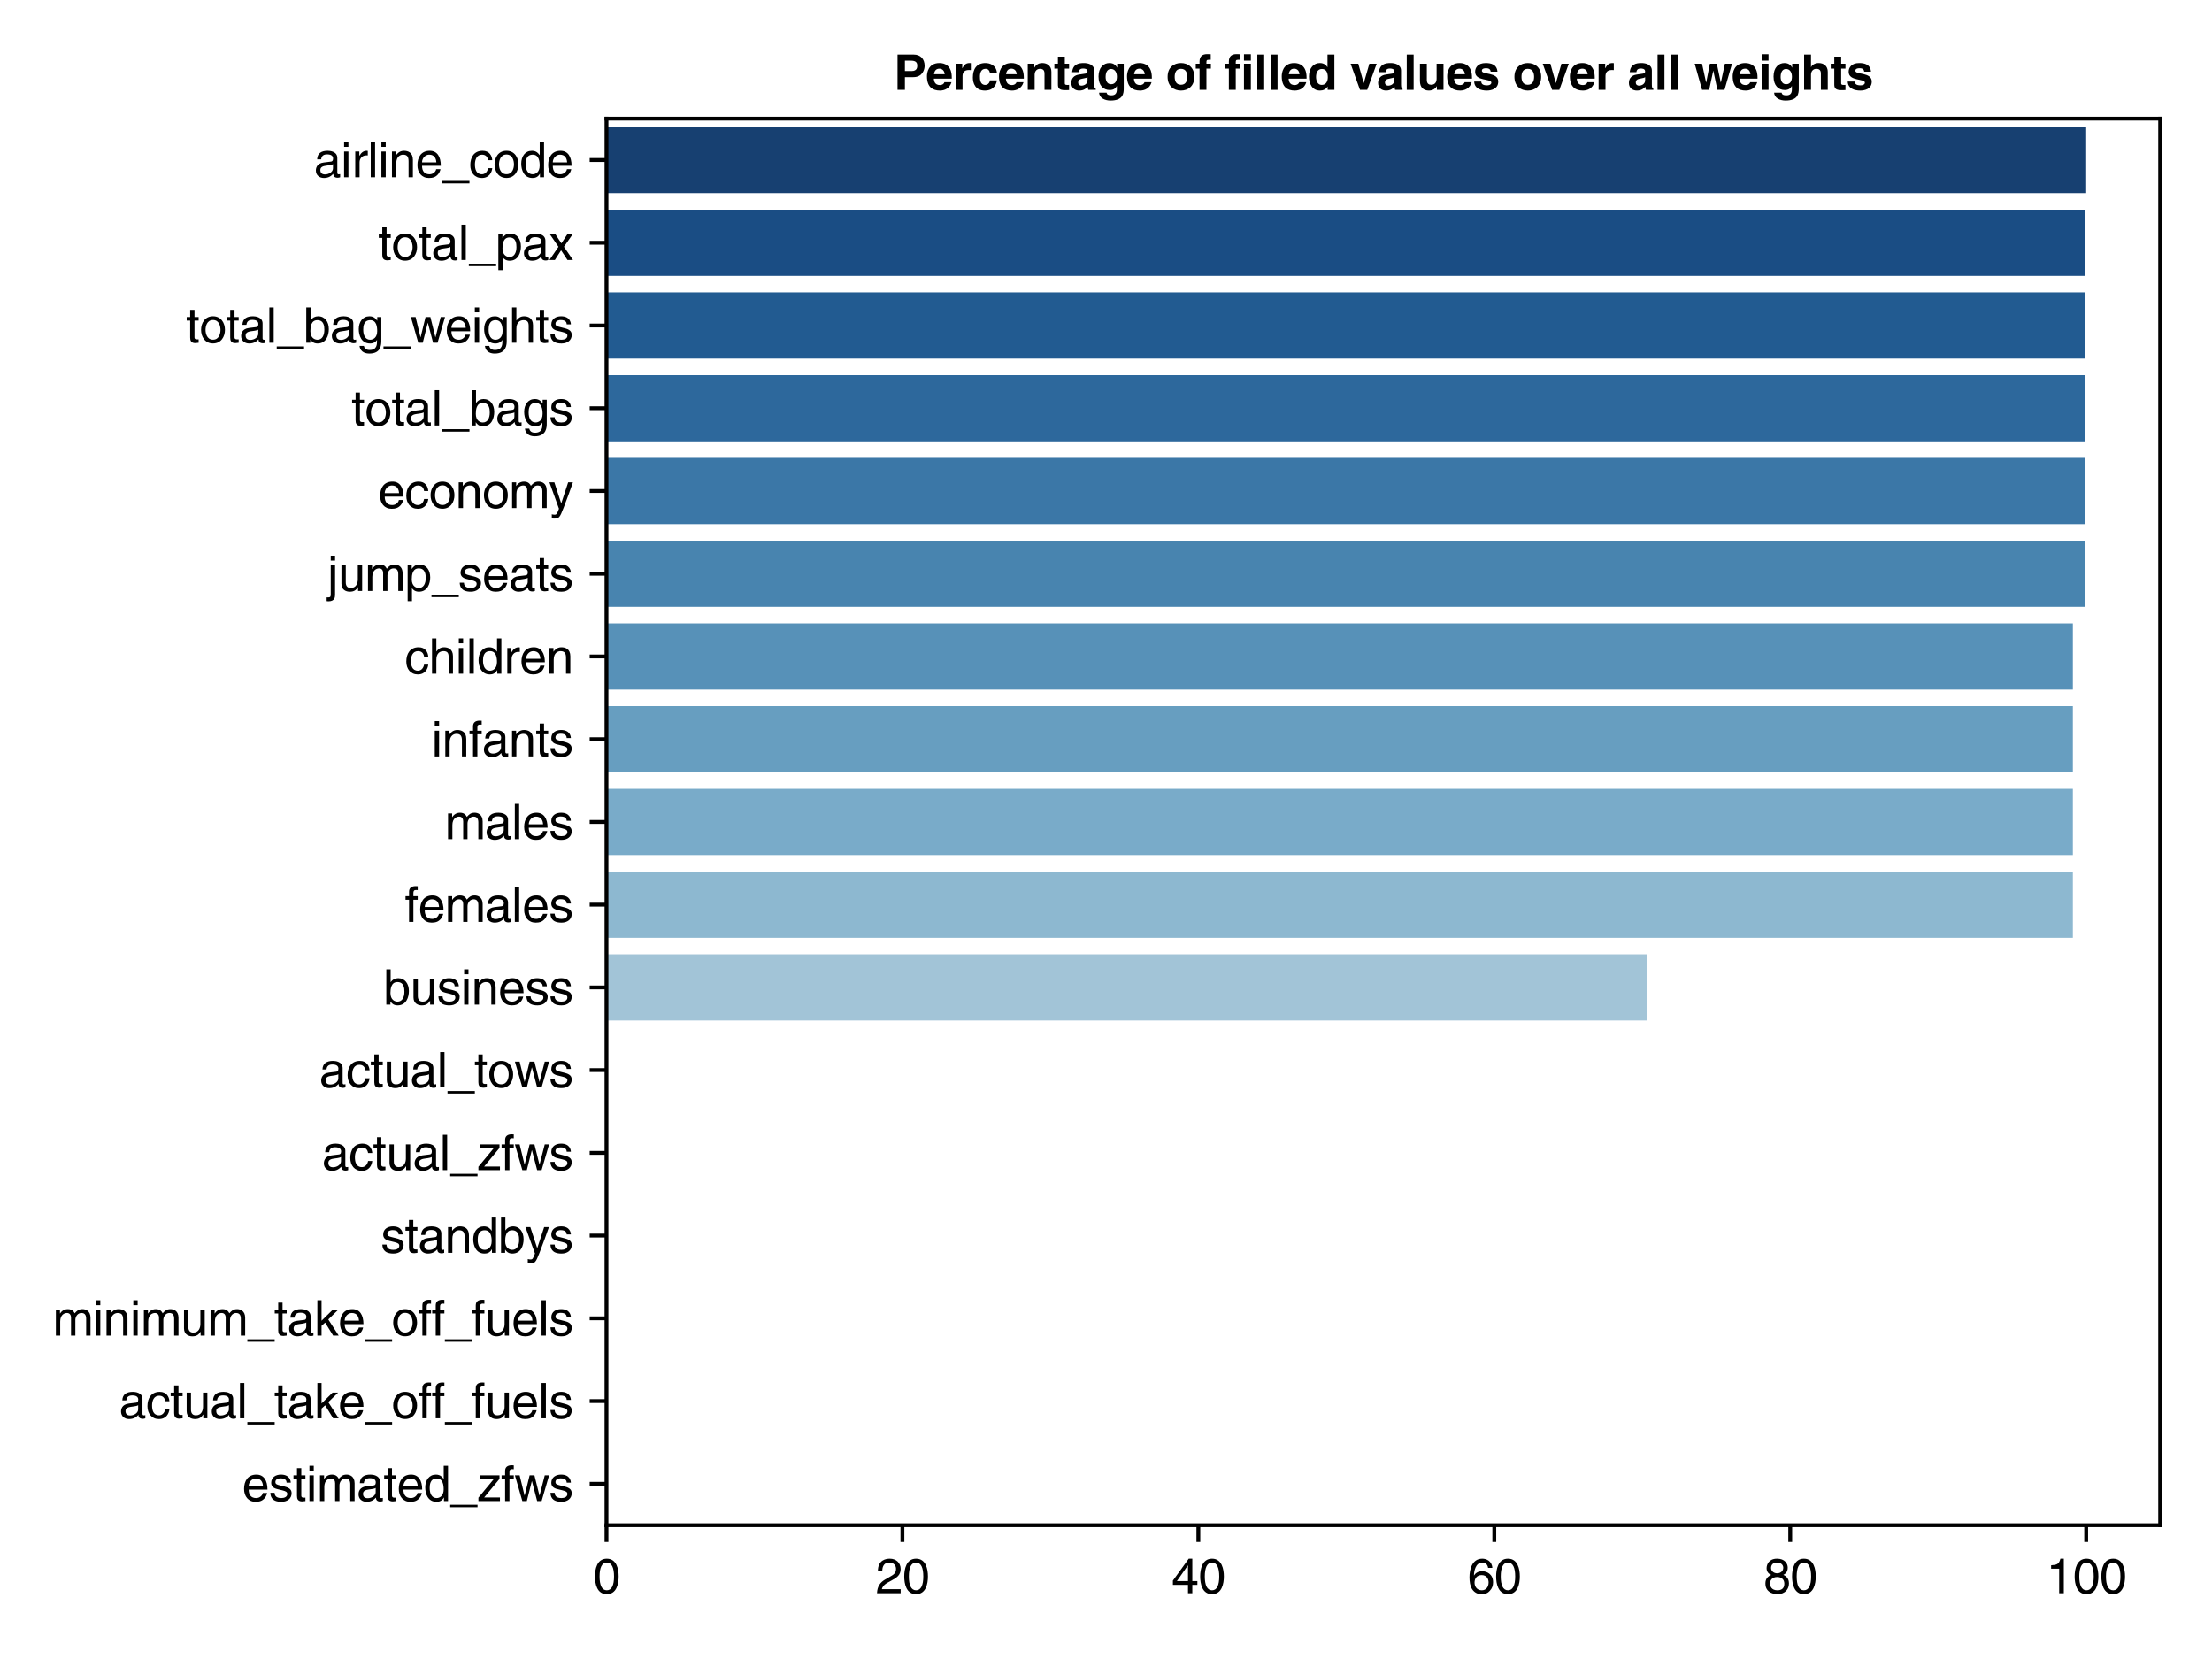 <?xml version="1.0" encoding="utf-8" standalone="no"?>
<!DOCTYPE svg PUBLIC "-//W3C//DTD SVG 1.1//EN"
  "http://www.w3.org/Graphics/SVG/1.1/DTD/svg11.dtd">
<svg xmlns:xlink="http://www.w3.org/1999/xlink" width="460.8pt" height="345.6pt" viewBox="0 0 460.8 345.6" xmlns="http://www.w3.org/2000/svg" version="1.1">
 <defs>
  <style type="text/css">*{stroke-linejoin: round; stroke-linecap: butt}</style>
 </defs>
 <g id="figure_1">
  <g id="patch_1">
   <path d="M 0 345.6 
L 460.8 345.6 
L 460.8 0 
L 0 0 
z
" style="fill: #ffffff"/>
  </g>
  <g id="axes_1">
   <g id="patch_2">
    <path d="M 126.34 317.72 
L 450 317.72 
L 450 24.72 
L 126.34 24.72 
z
" style="fill: #ffffff"/>
   </g>
   <g id="patch_3">
    <path d="M 126.34 26.444 
L 434.588 26.444 
L 434.588 40.232 
L 126.34 40.232 
z
" clip-path="url(#p43c04b5b5f)" style="fill: #174071"/>
   </g>
   <g id="patch_4">
    <path d="M 126.34 43.679 
L 434.279 43.679 
L 434.279 57.467 
L 126.34 57.467 
z
" clip-path="url(#p43c04b5b5f)" style="fill: #1a4d84"/>
   </g>
   <g id="patch_5">
    <path d="M 126.34 60.914 
L 434.279 60.914 
L 434.279 74.702 
L 126.34 74.702 
z
" clip-path="url(#p43c04b5b5f)" style="fill: #225b91"/>
   </g>
   <g id="patch_6">
    <path d="M 126.34 78.149 
L 434.279 78.149 
L 434.279 91.938 
L 126.34 91.938 
z
" clip-path="url(#p43c04b5b5f)" style="fill: #2d689c"/>
   </g>
   <g id="patch_7">
    <path d="M 126.34 95.385 
L 434.279 95.385 
L 434.279 109.173 
L 126.34 109.173 
z
" clip-path="url(#p43c04b5b5f)" style="fill: #3b77a7"/>
   </g>
   <g id="patch_8">
    <path d="M 126.34 112.62 
L 434.279 112.62 
L 434.279 126.408 
L 126.34 126.408 
z
" clip-path="url(#p43c04b5b5f)" style="fill: #4884af"/>
   </g>
   <g id="patch_9">
    <path d="M 126.34 129.855 
L 431.813 129.855 
L 431.813 143.644 
L 126.34 143.644 
z
" clip-path="url(#p43c04b5b5f)" style="fill: #5791b8"/>
   </g>
   <g id="patch_10">
    <path d="M 126.34 147.091 
L 431.813 147.091 
L 431.813 160.879 
L 126.34 160.879 
z
" clip-path="url(#p43c04b5b5f)" style="fill: #679ec0"/>
   </g>
   <g id="patch_11">
    <path d="M 126.34 164.326 
L 431.813 164.326 
L 431.813 178.114 
L 126.34 178.114 
z
" clip-path="url(#p43c04b5b5f)" style="fill: #79abc9"/>
   </g>
   <g id="patch_12">
    <path d="M 126.34 181.561 
L 431.813 181.561 
L 431.813 195.349 
L 126.34 195.349 
z
" clip-path="url(#p43c04b5b5f)" style="fill: #8db8d0"/>
   </g>
   <g id="patch_13">
    <path d="M 126.34 198.796 
L 343.038 198.796 
L 343.038 212.585 
L 126.34 212.585 
z
" clip-path="url(#p43c04b5b5f)" style="fill: #a2c4d7"/>
   </g>
   <g id="patch_14">
    <path d="M 126.34 216.032 
L 126.34 216.032 
L 126.34 229.82 
L 126.34 229.82 
z
" clip-path="url(#p43c04b5b5f)" style="fill: #b3cede"/>
   </g>
   <g id="patch_15">
    <path d="M 126.34 233.267 
L 126.34 233.267 
L 126.34 247.055 
L 126.34 247.055 
z
" clip-path="url(#p43c04b5b5f)" style="fill: #c3d6e6"/>
   </g>
   <g id="patch_16">
    <path d="M 126.34 250.502 
L 126.34 250.502 
L 126.34 264.291 
L 126.34 264.291 
z
" clip-path="url(#p43c04b5b5f)" style="fill: #d0dfec"/>
   </g>
   <g id="patch_17">
    <path d="M 126.34 267.738 
L 126.34 267.738 
L 126.34 281.526 
L 126.34 281.526 
z
" clip-path="url(#p43c04b5b5f)" style="fill: #dae6f1"/>
   </g>
   <g id="patch_18">
    <path d="M 126.34 284.973 
L 126.34 284.973 
L 126.34 298.761 
L 126.34 298.761 
z
" clip-path="url(#p43c04b5b5f)" style="fill: #e4edf5"/>
   </g>
   <g id="patch_19">
    <path d="M 126.34 302.208 
L 126.34 302.208 
L 126.34 315.996 
L 126.34 315.996 
z
" clip-path="url(#p43c04b5b5f)" style="fill: #eef4fa"/>
   </g>
   <g id="matplotlib.axis_1">
    <g id="xtick_1">
     <g id="line2d_1">
      <defs>
       <path id="m778bec2133" d="M 0 0 
L 0 3.5 
" style="stroke: #000000; stroke-width: 0.8"/>
      </defs>
      <g>
       <use xlink:href="#m778bec2133" x="126.34" y="317.72" style="stroke: #000000; stroke-width: 0.8"/>
      </g>
     </g>
     <g id="text_1">
      <!-- 0 -->
      <g transform="translate(123.56 331.9) scale(0.1 -0.1)">
       <defs>
        <path id="Helvetica-30" d="M 2720 2189 
C 2720 1062 2426 384 1779 384 
C 1133 384 838 1062 838 2189 
C 838 3315 1133 3994 1779 3994 
C 2426 3994 2720 3315 2720 2189 
z
M 3322 2189 
C 3322 3123 3072 4499 1779 4499 
C 486 4499 237 3123 237 2189 
C 237 1254 486 -122 1779 -122 
C 3072 -122 3322 1254 3322 2189 
z
" transform="scale(0.016)"/>
       </defs>
       <use xlink:href="#Helvetica-30"/>
      </g>
     </g>
    </g>
    <g id="xtick_2">
     <g id="line2d_2">
      <g>
       <use xlink:href="#m778bec2133" x="187.99" y="317.72" style="stroke: #000000; stroke-width: 0.8"/>
      </g>
     </g>
     <g id="text_2">
      <!-- 20 -->
      <g transform="translate(182.43 331.9) scale(0.1 -0.1)">
       <defs>
        <path id="Helvetica-32" d="M 845 2886 
C 864 3200 902 3994 1754 3994 
C 2413 3994 2643 3539 2643 3181 
C 2643 2592 2298 2406 1818 2131 
L 1222 1786 
C 621 1434 198 934 166 0 
L 3245 0 
L 3245 531 
L 800 531 
C 826 704 960 1056 1574 1395 
L 2042 1651 
C 2714 2010 3245 2349 3245 3155 
C 3245 3994 2618 4499 1837 4499 
C 1350 4499 282 4352 282 2886 
L 845 2886 
z
" transform="scale(0.016)"/>
       </defs>
       <use xlink:href="#Helvetica-32"/>
       <use xlink:href="#Helvetica-30" x="55.6"/>
      </g>
     </g>
    </g>
    <g id="xtick_3">
     <g id="line2d_3">
      <g>
       <use xlink:href="#m778bec2133" x="249.639" y="317.72" style="stroke: #000000; stroke-width: 0.8"/>
      </g>
     </g>
     <g id="text_3">
      <!-- 40 -->
      <g transform="translate(244.08 331.9) scale(0.1 -0.1)">
       <defs>
        <path id="Helvetica-34" d="M 3347 1094 
L 3347 1581 
L 2688 1581 
L 2688 4499 
L 2221 4499 
L 160 1645 
L 160 1094 
L 2125 1094 
L 2125 0 
L 2688 0 
L 2688 1094 
L 3347 1094 
z
M 2112 3622 
L 2125 3622 
L 2125 1581 
L 678 1581 
L 2112 3622 
z
" transform="scale(0.016)"/>
       </defs>
       <use xlink:href="#Helvetica-34"/>
       <use xlink:href="#Helvetica-30" x="55.6"/>
      </g>
     </g>
    </g>
    <g id="xtick_4">
     <g id="line2d_4">
      <g>
       <use xlink:href="#m778bec2133" x="311.289" y="317.72" style="stroke: #000000; stroke-width: 0.8"/>
      </g>
     </g>
     <g id="text_4">
      <!-- 60 -->
      <g transform="translate(305.729 331.9) scale(0.1 -0.1)">
       <defs>
        <path id="Helvetica-36" d="M 3219 3302 
C 3162 4218 2426 4499 1907 4499 
C 563 4499 243 3078 243 2093 
C 243 1504 320 954 589 531 
C 909 32 1402 -122 1747 -122 
C 2381 -122 2650 51 2886 314 
C 3194 646 3315 979 3315 1440 
C 3315 2515 2458 2867 1907 2867 
C 1293 2867 979 2560 838 2317 
L 826 2330 
C 826 2803 1011 3994 1894 3994 
C 2381 3994 2598 3699 2669 3302 
L 3219 3302 
z
M 902 1382 
C 902 1914 1203 2362 1824 2362 
C 2522 2362 2733 1811 2733 1414 
C 2733 806 2387 384 1850 384 
C 1190 384 902 902 902 1382 
z
" transform="scale(0.016)"/>
       </defs>
       <use xlink:href="#Helvetica-36"/>
       <use xlink:href="#Helvetica-30" x="55.6"/>
      </g>
     </g>
    </g>
    <g id="xtick_5">
     <g id="line2d_5">
      <g>
       <use xlink:href="#m778bec2133" x="372.938" y="317.72" style="stroke: #000000; stroke-width: 0.8"/>
      </g>
     </g>
     <g id="text_5">
      <!-- 80 -->
      <g transform="translate(367.379 331.9) scale(0.1 -0.1)">
       <defs>
        <path id="Helvetica-38" d="M 3149 3341 
C 3149 3866 2758 4499 1760 4499 
C 685 4499 397 3731 397 3264 
C 397 2842 621 2534 1005 2387 
C 531 2195 243 1843 243 1293 
C 243 1075 243 589 704 224 
C 1062 -58 1536 -122 1786 -122 
C 2848 -122 3309 576 3309 1299 
C 3309 1638 3181 2138 2573 2394 
C 2771 2496 3149 2694 3149 3341 
z
M 1773 2112 
C 2285 2112 2707 1843 2707 1235 
C 2707 531 2214 384 1805 384 
C 1024 384 845 922 845 1280 
C 845 1696 1139 2112 1773 2112 
z
M 1766 2598 
C 1357 2598 979 2861 979 3290 
C 979 3578 1126 3994 1728 3994 
C 2387 3994 2566 3597 2566 3322 
C 2566 2912 2253 2598 1766 2598 
z
" transform="scale(0.016)"/>
       </defs>
       <use xlink:href="#Helvetica-38"/>
       <use xlink:href="#Helvetica-30" x="55.6"/>
      </g>
     </g>
    </g>
    <g id="xtick_6">
     <g id="line2d_6">
      <g>
       <use xlink:href="#m778bec2133" x="434.588" y="317.72" style="stroke: #000000; stroke-width: 0.8"/>
      </g>
     </g>
     <g id="text_6">
      <!-- 100 -->
      <g transform="translate(426.249 331.9) scale(0.1 -0.1)">
       <defs>
        <path id="Helvetica-31" d="M 2298 4499 
L 1856 4499 
C 1677 3763 1376 3693 646 3642 
L 646 3194 
L 1696 3194 
L 1696 0 
L 2298 0 
L 2298 4499 
z
" transform="scale(0.016)"/>
       </defs>
       <use xlink:href="#Helvetica-31"/>
       <use xlink:href="#Helvetica-30" x="55.6"/>
       <use xlink:href="#Helvetica-30" x="111.2"/>
      </g>
     </g>
    </g>
   </g>
   <g id="matplotlib.axis_2">
    <g id="ytick_1">
     <g id="line2d_7">
      <defs>
       <path id="m4c4293b025" d="M 0 0 
L -3.5 0 
" style="stroke: #000000; stroke-width: 0.8"/>
      </defs>
      <g>
       <use xlink:href="#m4c4293b025" x="126.34" y="33.338" style="stroke: #000000; stroke-width: 0.8"/>
      </g>
     </g>
     <g id="text_7">
      <!-- airline_code -->
      <g transform="translate(65.434 36.927) scale(0.1 -0.1)">
       <defs>
        <path id="Helvetica-61" d="M 915 2330 
C 954 2586 1043 2976 1683 2976 
C 2214 2976 2470 2784 2470 2432 
C 2470 2099 2310 2048 2176 2035 
L 1248 1920 
C 314 1805 230 1152 230 870 
C 230 294 666 -96 1280 -96 
C 1933 -96 2272 211 2490 448 
C 2509 192 2586 -64 3085 -64 
C 3213 -64 3296 -26 3392 0 
L 3392 410 
C 3328 397 3258 384 3206 384 
C 3091 384 3021 442 3021 582 
L 3021 2509 
C 3021 3366 2048 3443 1779 3443 
C 954 3443 422 3130 397 2330 
L 915 2330 
z
M 2458 1158 
C 2458 710 1946 371 1421 371 
C 998 371 813 589 813 954 
C 813 1376 1254 1459 1530 1498 
C 2227 1587 2368 1638 2458 1709 
L 2458 1158 
z
" transform="scale(0.016)"/>
        <path id="Helvetica-69" d="M 992 3347 
L 429 3347 
L 429 0 
L 992 0 
L 992 3347 
z
M 992 3955 
L 992 4595 
L 429 4595 
L 429 3955 
L 992 3955 
z
" transform="scale(0.016)"/>
        <path id="Helvetica-72" d="M 1056 1946 
C 1056 2432 1389 2842 1914 2842 
L 2125 2842 
L 2125 3424 
C 2080 3437 2048 3443 1978 3443 
C 1555 3443 1261 3181 1037 2790 
L 1024 2790 
L 1024 3347 
L 493 3347 
L 493 0 
L 1056 0 
L 1056 1946 
z
" transform="scale(0.016)"/>
        <path id="Helvetica-6c" d="M 992 4595 
L 429 4595 
L 429 0 
L 992 0 
L 992 4595 
z
" transform="scale(0.016)"/>
        <path id="Helvetica-6e" d="M 3142 2278 
C 3142 3232 2490 3443 1971 3443 
C 1395 3443 1082 3053 960 2874 
L 947 2874 
L 947 3347 
L 416 3347 
L 416 0 
L 979 0 
L 979 1824 
C 979 2733 1542 2938 1862 2938 
C 2413 2938 2579 2643 2579 2061 
L 2579 0 
L 3142 0 
L 3142 2278 
z
" transform="scale(0.016)"/>
        <path id="Helvetica-65" d="M 2694 1050 
C 2675 800 2362 390 1830 390 
C 1184 390 858 794 858 1491 
L 3302 1491 
C 3302 2675 2829 3443 1862 3443 
C 755 3443 256 2618 256 1581 
C 256 614 813 -96 1754 -96 
C 2291 -96 2509 32 2662 134 
C 3085 416 3238 890 3258 1050 
L 2694 1050 
z
M 858 1939 
C 858 2458 1267 2938 1786 2938 
C 2470 2938 2688 2458 2720 1939 
L 858 1939 
z
" transform="scale(0.016)"/>
        <path id="Helvetica-5f" d="M 3558 -800 
L 3558 -480 
L 0 -480 
L 0 -800 
L 3558 -800 
z
" transform="scale(0.016)"/>
        <path id="Helvetica-63" d="M 3053 2221 
C 3008 2803 2675 3443 1798 3443 
C 691 3443 192 2618 192 1581 
C 192 614 749 -96 1690 -96 
C 2669 -96 2995 653 3053 1184 
L 2509 1184 
C 2413 672 2086 390 1709 390 
C 934 390 794 1101 794 1677 
C 794 2272 1018 2938 1715 2938 
C 2189 2938 2438 2669 2509 2221 
L 3053 2221 
z
" transform="scale(0.016)"/>
        <path id="Helvetica-6f" d="M 224 1677 
C 224 813 710 -90 1779 -90 
C 2848 -90 3334 813 3334 1677 
C 3334 2541 2848 3443 1779 3443 
C 710 3443 224 2541 224 1677 
z
M 806 1677 
C 806 2125 973 2957 1779 2957 
C 2586 2957 2752 2125 2752 1677 
C 2752 1229 2586 397 1779 397 
C 973 397 806 1229 806 1677 
z
" transform="scale(0.016)"/>
        <path id="Helvetica-64" d="M 3194 4595 
L 2630 4595 
L 2630 2918 
L 2618 2874 
C 2483 3066 2227 3443 1619 3443 
C 730 3443 224 2714 224 1773 
C 224 973 557 -96 1696 -96 
C 2022 -96 2406 6 2650 461 
L 2662 461 
L 2662 0 
L 3194 0 
L 3194 4595 
z
M 806 1683 
C 806 2112 851 2938 1722 2938 
C 2534 2938 2624 2061 2624 1517 
C 2624 627 2067 390 1709 390 
C 1094 390 806 947 806 1683 
z
" transform="scale(0.016)"/>
       </defs>
       <use xlink:href="#Helvetica-61"/>
       <use xlink:href="#Helvetica-69" x="55.6"/>
       <use xlink:href="#Helvetica-72" x="77.8"/>
       <use xlink:href="#Helvetica-6c" x="111.1"/>
       <use xlink:href="#Helvetica-69" x="133.3"/>
       <use xlink:href="#Helvetica-6e" x="155.5"/>
       <use xlink:href="#Helvetica-65" x="211.1"/>
       <use xlink:href="#Helvetica-5f" x="266.7"/>
       <use xlink:href="#Helvetica-63" x="322.3"/>
       <use xlink:href="#Helvetica-6f" x="372.3"/>
       <use xlink:href="#Helvetica-64" x="427.9"/>
       <use xlink:href="#Helvetica-65" x="483.5"/>
      </g>
     </g>
    </g>
    <g id="ytick_2">
     <g id="line2d_8">
      <g>
       <use xlink:href="#m4c4293b025" x="126.34" y="50.573" style="stroke: #000000; stroke-width: 0.8"/>
      </g>
     </g>
     <g id="text_8">
      <!-- total_pax -->
      <g transform="translate(78.763 54.163) scale(0.1 -0.1)">
       <defs>
        <path id="Helvetica-74" d="M 1645 2880 
L 1645 3347 
L 1107 3347 
L 1107 4282 
L 544 4282 
L 544 3347 
L 90 3347 
L 90 2880 
L 544 2880 
L 544 672 
C 544 269 666 -45 1222 -45 
C 1280 -45 1440 -19 1645 0 
L 1645 442 
L 1446 442 
C 1331 442 1107 442 1107 704 
L 1107 2880 
L 1645 2880 
z
" transform="scale(0.016)"/>
        <path id="Helvetica-70" d="M 909 1517 
C 909 2061 998 2938 1811 2938 
C 2682 2938 2726 2112 2726 1683 
C 2726 947 2438 390 1824 390 
C 1466 390 909 627 909 1517 
z
M 371 -1325 
L 934 -1325 
L 934 352 
L 947 352 
C 1094 115 1389 -96 1837 -96 
C 2976 -96 3309 973 3309 1773 
C 3309 2714 2803 3443 1914 3443 
C 1306 3443 1050 3066 915 2874 
L 902 2874 
L 902 3347 
L 371 3347 
L 371 -1325 
z
" transform="scale(0.016)"/>
        <path id="Helvetica-78" d="M 1958 1722 
L 3091 3347 
L 2400 3347 
L 1626 2170 
L 851 3347 
L 128 3347 
L 1248 1722 
L 70 0 
L 781 0 
L 1587 1261 
L 2419 0 
L 3136 0 
L 1958 1722 
z
" transform="scale(0.016)"/>
       </defs>
       <use xlink:href="#Helvetica-74"/>
       <use xlink:href="#Helvetica-6f" x="27.8"/>
       <use xlink:href="#Helvetica-74" x="83.4"/>
       <use xlink:href="#Helvetica-61" x="111.2"/>
       <use xlink:href="#Helvetica-6c" x="166.8"/>
       <use xlink:href="#Helvetica-5f" x="189"/>
       <use xlink:href="#Helvetica-70" x="244.6"/>
       <use xlink:href="#Helvetica-61" x="300.2"/>
       <use xlink:href="#Helvetica-78" x="355.8"/>
      </g>
     </g>
    </g>
    <g id="ytick_3">
     <g id="line2d_9">
      <g>
       <use xlink:href="#m4c4293b025" x="126.34" y="67.808" style="stroke: #000000; stroke-width: 0.8"/>
      </g>
     </g>
     <g id="text_9">
      <!-- total_bag_weights -->
      <g transform="translate(38.746 71.398) scale(0.1 -0.1)">
       <defs>
        <path id="Helvetica-62" d="M 902 0 
L 902 416 
L 915 416 
C 1030 230 1267 -96 1837 -96 
C 2976 -96 3309 973 3309 1773 
C 3309 2714 2803 3443 1914 3443 
C 1523 3437 1190 3277 947 2925 
L 934 2925 
L 934 4595 
L 371 4595 
L 371 0 
L 902 0 
z
M 2726 1683 
C 2726 947 2438 390 1824 390 
C 1466 390 909 627 909 1517 
C 909 2061 998 2938 1811 2938 
C 2682 2938 2726 2112 2726 1683 
z
" transform="scale(0.016)"/>
        <path id="Helvetica-67" d="M 838 1683 
C 838 2112 883 2938 1754 2938 
C 2566 2938 2656 2061 2656 1517 
C 2656 627 2099 390 1741 390 
C 1126 390 838 947 838 1683 
z
M 3194 3347 
L 2662 3347 
L 2662 2874 
L 2650 2874 
C 2515 3066 2259 3443 1651 3443 
C 762 3443 256 2714 256 1773 
C 256 973 589 -96 1728 -96 
C 2176 -96 2470 115 2618 352 
L 2618 378 
L 2630 378 
L 2630 237 
C 2630 -160 2650 -941 1677 -941 
C 1542 -941 1024 -941 922 -410 
L 358 -410 
C 467 -1299 1242 -1408 1638 -1408 
C 3187 -1408 3194 -205 3194 275 
L 3194 3347 
z
" transform="scale(0.016)"/>
        <path id="Helvetica-77" d="M 2291 2592 
L 2304 2592 
L 2982 0 
L 3565 0 
L 4538 3347 
L 3974 3347 
L 3296 717 
L 3283 717 
L 2630 3347 
L 2003 3347 
L 1357 717 
L 1344 717 
L 704 3347 
L 90 3347 
L 1056 0 
L 1638 0 
L 2291 2592 
z
" transform="scale(0.016)"/>
        <path id="Helvetica-68" d="M 3142 2278 
C 3142 3232 2490 3443 1971 3443 
C 1434 3443 1152 3110 992 2899 
L 979 2899 
L 979 4595 
L 416 4595 
L 416 0 
L 979 0 
L 979 1824 
C 979 2669 1453 2938 1914 2938 
C 2451 2938 2579 2643 2579 2189 
L 2579 0 
L 3142 0 
L 3142 2278 
z
" transform="scale(0.016)"/>
        <path id="Helvetica-73" d="M 2861 2394 
C 2861 2560 2778 3443 1581 3443 
C 922 3443 314 3110 314 2374 
C 314 1914 621 1677 1088 1562 
L 1741 1402 
C 2221 1280 2406 1190 2406 922 
C 2406 550 2042 390 1638 390 
C 845 390 768 813 749 1075 
L 205 1075 
C 224 672 320 -96 1645 -96 
C 2400 -96 2970 320 2970 1011 
C 2970 1466 2726 1722 2029 1894 
L 1466 2035 
C 1030 2144 858 2208 858 2483 
C 858 2899 1350 2957 1523 2957 
C 2234 2957 2310 2605 2317 2394 
L 2861 2394 
z
" transform="scale(0.016)"/>
       </defs>
       <use xlink:href="#Helvetica-74"/>
       <use xlink:href="#Helvetica-6f" x="27.8"/>
       <use xlink:href="#Helvetica-74" x="83.4"/>
       <use xlink:href="#Helvetica-61" x="111.2"/>
       <use xlink:href="#Helvetica-6c" x="166.8"/>
       <use xlink:href="#Helvetica-5f" x="189"/>
       <use xlink:href="#Helvetica-62" x="244.6"/>
       <use xlink:href="#Helvetica-61" x="300.2"/>
       <use xlink:href="#Helvetica-67" x="355.8"/>
       <use xlink:href="#Helvetica-5f" x="411.4"/>
       <use xlink:href="#Helvetica-77" x="467"/>
       <use xlink:href="#Helvetica-65" x="539.2"/>
       <use xlink:href="#Helvetica-69" x="594.8"/>
       <use xlink:href="#Helvetica-67" x="617"/>
       <use xlink:href="#Helvetica-68" x="672.6"/>
       <use xlink:href="#Helvetica-74" x="728.2"/>
       <use xlink:href="#Helvetica-73" x="756"/>
      </g>
     </g>
    </g>
    <g id="ytick_4">
     <g id="line2d_10">
      <g>
       <use xlink:href="#m4c4293b025" x="126.34" y="85.044" style="stroke: #000000; stroke-width: 0.8"/>
      </g>
     </g>
     <g id="text_10">
      <!-- total_bags -->
      <g transform="translate(73.204 88.633) scale(0.1 -0.1)">
       <use xlink:href="#Helvetica-74"/>
       <use xlink:href="#Helvetica-6f" x="27.8"/>
       <use xlink:href="#Helvetica-74" x="83.4"/>
       <use xlink:href="#Helvetica-61" x="111.2"/>
       <use xlink:href="#Helvetica-6c" x="166.8"/>
       <use xlink:href="#Helvetica-5f" x="189"/>
       <use xlink:href="#Helvetica-62" x="244.6"/>
       <use xlink:href="#Helvetica-61" x="300.2"/>
       <use xlink:href="#Helvetica-67" x="355.8"/>
       <use xlink:href="#Helvetica-73" x="411.4"/>
      </g>
     </g>
    </g>
    <g id="ytick_5">
     <g id="line2d_11">
      <g>
       <use xlink:href="#m4c4293b025" x="126.34" y="102.279" style="stroke: #000000; stroke-width: 0.8"/>
      </g>
     </g>
     <g id="text_11">
      <!-- economy -->
      <g transform="translate(78.773 105.834) scale(0.1 -0.1)">
       <defs>
        <path id="Helvetica-6d" d="M 416 0 
L 979 0 
L 979 1824 
C 979 2733 1542 2938 1862 2938 
C 2278 2938 2387 2598 2387 2317 
L 2387 0 
L 2950 0 
L 2950 2042 
C 2950 2490 3264 2938 3738 2938 
C 4218 2938 4358 2624 4358 2163 
L 4358 0 
L 4922 0 
L 4922 2317 
C 4922 3258 4243 3443 3885 3443 
C 3366 3443 3142 3213 2861 2899 
C 2765 3078 2573 3443 1971 3443 
C 1370 3443 1082 3053 960 2874 
L 947 2874 
L 947 3347 
L 416 3347 
L 416 0 
z
" transform="scale(0.016)"/>
        <path id="Helvetica-79" d="M 1613 621 
L 1600 621 
L 710 3347 
L 70 3347 
L 1312 -90 
C 1043 -781 1011 -864 717 -864 
C 563 -864 448 -832 378 -806 
L 378 -1318 
C 467 -1344 531 -1370 614 -1370 
C 1338 -1370 1395 -1293 1926 64 
C 2355 1158 2739 2253 3130 3347 
L 2509 3347 
L 1613 621 
z
" transform="scale(0.016)"/>
       </defs>
       <use xlink:href="#Helvetica-65"/>
       <use xlink:href="#Helvetica-63" x="55.6"/>
       <use xlink:href="#Helvetica-6f" x="105.6"/>
       <use xlink:href="#Helvetica-6e" x="161.2"/>
       <use xlink:href="#Helvetica-6f" x="216.8"/>
       <use xlink:href="#Helvetica-6d" x="272.4"/>
       <use xlink:href="#Helvetica-79" x="355.7"/>
      </g>
     </g>
    </g>
    <g id="ytick_6">
     <g id="line2d_12">
      <g>
       <use xlink:href="#m4c4293b025" x="126.34" y="119.514" style="stroke: #000000; stroke-width: 0.8"/>
      </g>
     </g>
     <g id="text_12">
      <!-- jump_seats -->
      <g transform="translate(68.213 123.104) scale(0.1 -0.1)">
       <defs>
        <path id="Helvetica-6a" d="M 992 3347 
L 429 3347 
L 429 -429 
C 429 -806 346 -838 13 -838 
L -102 -838 
L -102 -1325 
C -19 -1338 58 -1344 134 -1344 
C 966 -1344 992 -781 992 -493 
L 992 3347 
z
M 992 4595 
L 429 4595 
L 429 3955 
L 992 3955 
L 992 4595 
z
" transform="scale(0.016)"/>
        <path id="Helvetica-75" d="M 3130 0 
L 3130 3347 
L 2566 3347 
L 2566 1504 
C 2566 1018 2355 390 1645 390 
C 1280 390 998 576 998 1126 
L 998 3347 
L 435 3347 
L 435 941 
C 435 141 1030 -96 1523 -96 
C 2061 -96 2349 109 2586 499 
L 2598 486 
L 2598 0 
L 3130 0 
z
" transform="scale(0.016)"/>
       </defs>
       <use xlink:href="#Helvetica-6a"/>
       <use xlink:href="#Helvetica-75" x="22.2"/>
       <use xlink:href="#Helvetica-6d" x="77.8"/>
       <use xlink:href="#Helvetica-70" x="161.1"/>
       <use xlink:href="#Helvetica-5f" x="216.7"/>
       <use xlink:href="#Helvetica-73" x="272.3"/>
       <use xlink:href="#Helvetica-65" x="322.3"/>
       <use xlink:href="#Helvetica-61" x="377.9"/>
       <use xlink:href="#Helvetica-74" x="433.5"/>
       <use xlink:href="#Helvetica-73" x="461.3"/>
      </g>
     </g>
    </g>
    <g id="ytick_7">
     <g id="line2d_13">
      <g>
       <use xlink:href="#m4c4293b025" x="126.34" y="136.749" style="stroke: #000000; stroke-width: 0.8"/>
      </g>
     </g>
     <g id="text_13">
      <!-- children -->
      <g transform="translate(84.332 140.339) scale(0.1 -0.1)">
       <use xlink:href="#Helvetica-63"/>
       <use xlink:href="#Helvetica-68" x="50"/>
       <use xlink:href="#Helvetica-69" x="105.6"/>
       <use xlink:href="#Helvetica-6c" x="127.8"/>
       <use xlink:href="#Helvetica-64" x="150"/>
       <use xlink:href="#Helvetica-72" x="205.6"/>
       <use xlink:href="#Helvetica-65" x="238.9"/>
       <use xlink:href="#Helvetica-6e" x="294.5"/>
      </g>
     </g>
    </g>
    <g id="ytick_8">
     <g id="line2d_14">
      <g>
       <use xlink:href="#m4c4293b025" x="126.34" y="153.985" style="stroke: #000000; stroke-width: 0.8"/>
      </g>
     </g>
     <g id="text_14">
      <!-- infants -->
      <g transform="translate(89.882 157.575) scale(0.1 -0.1)">
       <defs>
        <path id="Helvetica-66" d="M 1677 2880 
L 1677 3347 
L 1114 3347 
L 1114 3763 
C 1114 4032 1203 4154 1446 4154 
C 1517 4154 1606 4147 1677 4141 
L 1677 4646 
C 1587 4653 1504 4659 1421 4659 
C 870 4659 550 4429 550 3923 
L 550 3347 
L 90 3347 
L 90 2880 
L 550 2880 
L 550 0 
L 1114 0 
L 1114 2880 
L 1677 2880 
z
" transform="scale(0.016)"/>
       </defs>
       <use xlink:href="#Helvetica-69"/>
       <use xlink:href="#Helvetica-6e" x="22.2"/>
       <use xlink:href="#Helvetica-66" x="77.8"/>
       <use xlink:href="#Helvetica-61" x="105.6"/>
       <use xlink:href="#Helvetica-6e" x="161.2"/>
       <use xlink:href="#Helvetica-74" x="216.8"/>
       <use xlink:href="#Helvetica-73" x="244.6"/>
      </g>
     </g>
    </g>
    <g id="ytick_9">
     <g id="line2d_15">
      <g>
       <use xlink:href="#m4c4293b025" x="126.34" y="171.22" style="stroke: #000000; stroke-width: 0.8"/>
      </g>
     </g>
     <g id="text_15">
      <!-- males -->
      <g transform="translate(92.671 174.81) scale(0.1 -0.1)">
       <use xlink:href="#Helvetica-6d"/>
       <use xlink:href="#Helvetica-61" x="83.3"/>
       <use xlink:href="#Helvetica-6c" x="138.9"/>
       <use xlink:href="#Helvetica-65" x="161.1"/>
       <use xlink:href="#Helvetica-73" x="216.7"/>
      </g>
     </g>
    </g>
    <g id="ytick_10">
     <g id="line2d_16">
      <g>
       <use xlink:href="#m4c4293b025" x="126.34" y="188.455" style="stroke: #000000; stroke-width: 0.8"/>
      </g>
     </g>
     <g id="text_16">
      <!-- females -->
      <g transform="translate(84.332 192.045) scale(0.1 -0.1)">
       <use xlink:href="#Helvetica-66"/>
       <use xlink:href="#Helvetica-65" x="27.8"/>
       <use xlink:href="#Helvetica-6d" x="83.4"/>
       <use xlink:href="#Helvetica-61" x="166.7"/>
       <use xlink:href="#Helvetica-6c" x="222.3"/>
       <use xlink:href="#Helvetica-65" x="244.5"/>
       <use xlink:href="#Helvetica-73" x="300.1"/>
      </g>
     </g>
    </g>
    <g id="ytick_11">
     <g id="line2d_17">
      <g>
       <use xlink:href="#m4c4293b025" x="126.34" y="205.691" style="stroke: #000000; stroke-width: 0.8"/>
      </g>
     </g>
     <g id="text_17">
      <!-- business -->
      <g transform="translate(79.882 209.28) scale(0.1 -0.1)">
       <use xlink:href="#Helvetica-62"/>
       <use xlink:href="#Helvetica-75" x="55.6"/>
       <use xlink:href="#Helvetica-73" x="111.2"/>
       <use xlink:href="#Helvetica-69" x="161.2"/>
       <use xlink:href="#Helvetica-6e" x="183.4"/>
       <use xlink:href="#Helvetica-65" x="239"/>
       <use xlink:href="#Helvetica-73" x="294.6"/>
       <use xlink:href="#Helvetica-73" x="344.6"/>
      </g>
     </g>
    </g>
    <g id="ytick_12">
     <g id="line2d_18">
      <g>
       <use xlink:href="#m4c4293b025" x="126.34" y="222.926" style="stroke: #000000; stroke-width: 0.8"/>
      </g>
     </g>
     <g id="text_18">
      <!-- actual_tows -->
      <g transform="translate(66.543 226.516) scale(0.1 -0.1)">
       <use xlink:href="#Helvetica-61"/>
       <use xlink:href="#Helvetica-63" x="55.6"/>
       <use xlink:href="#Helvetica-74" x="105.6"/>
       <use xlink:href="#Helvetica-75" x="133.4"/>
       <use xlink:href="#Helvetica-61" x="189"/>
       <use xlink:href="#Helvetica-6c" x="244.6"/>
       <use xlink:href="#Helvetica-5f" x="266.8"/>
       <use xlink:href="#Helvetica-74" x="322.4"/>
       <use xlink:href="#Helvetica-6f" x="350.2"/>
       <use xlink:href="#Helvetica-77" x="405.8"/>
       <use xlink:href="#Helvetica-73" x="478"/>
      </g>
     </g>
    </g>
    <g id="ytick_13">
     <g id="line2d_19">
      <g>
       <use xlink:href="#m4c4293b025" x="126.34" y="240.161" style="stroke: #000000; stroke-width: 0.8"/>
      </g>
     </g>
     <g id="text_19">
      <!-- actual_zfws -->
      <g transform="translate(67.103 243.751) scale(0.1 -0.1)">
       <defs>
        <path id="Helvetica-7a" d="M 2944 2886 
L 2944 3347 
L 352 3347 
L 352 2880 
L 2214 2880 
L 198 442 
L 198 0 
L 3002 0 
L 3002 467 
L 947 467 
L 2944 2886 
z
" transform="scale(0.016)"/>
       </defs>
       <use xlink:href="#Helvetica-61"/>
       <use xlink:href="#Helvetica-63" x="55.6"/>
       <use xlink:href="#Helvetica-74" x="105.6"/>
       <use xlink:href="#Helvetica-75" x="133.4"/>
       <use xlink:href="#Helvetica-61" x="189"/>
       <use xlink:href="#Helvetica-6c" x="244.6"/>
       <use xlink:href="#Helvetica-5f" x="266.8"/>
       <use xlink:href="#Helvetica-7a" x="322.4"/>
       <use xlink:href="#Helvetica-66" x="372.4"/>
       <use xlink:href="#Helvetica-77" x="400.2"/>
       <use xlink:href="#Helvetica-73" x="472.4"/>
      </g>
     </g>
    </g>
    <g id="ytick_14">
     <g id="line2d_20">
      <g>
       <use xlink:href="#m4c4293b025" x="126.34" y="257.396" style="stroke: #000000; stroke-width: 0.8"/>
      </g>
     </g>
     <g id="text_20">
      <!-- standbys -->
      <g transform="translate(79.323 260.986) scale(0.1 -0.1)">
       <use xlink:href="#Helvetica-73"/>
       <use xlink:href="#Helvetica-74" x="50"/>
       <use xlink:href="#Helvetica-61" x="77.8"/>
       <use xlink:href="#Helvetica-6e" x="133.4"/>
       <use xlink:href="#Helvetica-64" x="189"/>
       <use xlink:href="#Helvetica-62" x="244.6"/>
       <use xlink:href="#Helvetica-79" x="300.2"/>
       <use xlink:href="#Helvetica-73" x="350.2"/>
      </g>
     </g>
    </g>
    <g id="ytick_15">
     <g id="line2d_21">
      <g>
       <use xlink:href="#m4c4293b025" x="126.34" y="274.632" style="stroke: #000000; stroke-width: 0.8"/>
      </g>
     </g>
     <g id="text_21">
      <!-- minimum_take_off_fuels -->
      <g transform="translate(10.977 278.222) scale(0.1 -0.1)">
       <defs>
        <path id="Helvetica-6b" d="M 1850 2099 
L 3130 3347 
L 2413 3347 
L 973 1933 
L 973 4595 
L 429 4595 
L 429 0 
L 973 0 
L 973 1267 
L 1440 1690 
L 2483 0 
L 3206 0 
L 1850 2099 
z
" transform="scale(0.016)"/>
       </defs>
       <use xlink:href="#Helvetica-6d"/>
       <use xlink:href="#Helvetica-69" x="83.3"/>
       <use xlink:href="#Helvetica-6e" x="105.5"/>
       <use xlink:href="#Helvetica-69" x="161.1"/>
       <use xlink:href="#Helvetica-6d" x="183.3"/>
       <use xlink:href="#Helvetica-75" x="266.6"/>
       <use xlink:href="#Helvetica-6d" x="322.2"/>
       <use xlink:href="#Helvetica-5f" x="405.5"/>
       <use xlink:href="#Helvetica-74" x="461.1"/>
       <use xlink:href="#Helvetica-61" x="488.9"/>
       <use xlink:href="#Helvetica-6b" x="544.5"/>
       <use xlink:href="#Helvetica-65" x="594.5"/>
       <use xlink:href="#Helvetica-5f" x="650.1"/>
       <use xlink:href="#Helvetica-6f" x="705.7"/>
       <use xlink:href="#Helvetica-66" x="761.3"/>
       <use xlink:href="#Helvetica-66" x="789.1"/>
       <use xlink:href="#Helvetica-5f" x="816.9"/>
       <use xlink:href="#Helvetica-66" x="872.5"/>
       <use xlink:href="#Helvetica-75" x="900.3"/>
       <use xlink:href="#Helvetica-65" x="955.9"/>
       <use xlink:href="#Helvetica-6c" x="1011.5"/>
       <use xlink:href="#Helvetica-73" x="1033.7"/>
      </g>
     </g>
    </g>
    <g id="ytick_16">
     <g id="line2d_22">
      <g>
       <use xlink:href="#m4c4293b025" x="126.34" y="291.867" style="stroke: #000000; stroke-width: 0.8"/>
      </g>
     </g>
     <g id="text_22">
      <!-- actual_take_off_fuels -->
      <g transform="translate(24.848 295.457) scale(0.1 -0.1)">
       <use xlink:href="#Helvetica-61"/>
       <use xlink:href="#Helvetica-63" x="55.6"/>
       <use xlink:href="#Helvetica-74" x="105.6"/>
       <use xlink:href="#Helvetica-75" x="133.4"/>
       <use xlink:href="#Helvetica-61" x="189"/>
       <use xlink:href="#Helvetica-6c" x="244.6"/>
       <use xlink:href="#Helvetica-5f" x="266.8"/>
       <use xlink:href="#Helvetica-74" x="322.4"/>
       <use xlink:href="#Helvetica-61" x="350.2"/>
       <use xlink:href="#Helvetica-6b" x="405.8"/>
       <use xlink:href="#Helvetica-65" x="455.8"/>
       <use xlink:href="#Helvetica-5f" x="511.4"/>
       <use xlink:href="#Helvetica-6f" x="567"/>
       <use xlink:href="#Helvetica-66" x="622.6"/>
       <use xlink:href="#Helvetica-66" x="650.4"/>
       <use xlink:href="#Helvetica-5f" x="678.2"/>
       <use xlink:href="#Helvetica-66" x="733.8"/>
       <use xlink:href="#Helvetica-75" x="761.6"/>
       <use xlink:href="#Helvetica-65" x="817.2"/>
       <use xlink:href="#Helvetica-6c" x="872.8"/>
       <use xlink:href="#Helvetica-73" x="895"/>
      </g>
     </g>
    </g>
    <g id="ytick_17">
     <g id="line2d_23">
      <g>
       <use xlink:href="#m4c4293b025" x="126.34" y="309.102" style="stroke: #000000; stroke-width: 0.8"/>
      </g>
     </g>
     <g id="text_23">
      <!-- estimated_zfws -->
      <g transform="translate(50.434 312.692) scale(0.1 -0.1)">
       <use xlink:href="#Helvetica-65"/>
       <use xlink:href="#Helvetica-73" x="55.6"/>
       <use xlink:href="#Helvetica-74" x="105.6"/>
       <use xlink:href="#Helvetica-69" x="133.4"/>
       <use xlink:href="#Helvetica-6d" x="155.6"/>
       <use xlink:href="#Helvetica-61" x="238.9"/>
       <use xlink:href="#Helvetica-74" x="294.5"/>
       <use xlink:href="#Helvetica-65" x="322.3"/>
       <use xlink:href="#Helvetica-64" x="377.9"/>
       <use xlink:href="#Helvetica-5f" x="433.5"/>
       <use xlink:href="#Helvetica-7a" x="489.1"/>
       <use xlink:href="#Helvetica-66" x="539.1"/>
       <use xlink:href="#Helvetica-77" x="566.9"/>
       <use xlink:href="#Helvetica-73" x="639.1"/>
      </g>
     </g>
    </g>
   </g>
   <g id="line2d_24">
    <path clip-path="url(#p43c04b5b5f)" style="fill: none; stroke: #424242; stroke-width: 2.25; stroke-linecap: square"/>
   </g>
   <g id="line2d_25">
    <path clip-path="url(#p43c04b5b5f)" style="fill: none; stroke: #424242; stroke-width: 2.25; stroke-linecap: square"/>
   </g>
   <g id="line2d_26">
    <path clip-path="url(#p43c04b5b5f)" style="fill: none; stroke: #424242; stroke-width: 2.25; stroke-linecap: square"/>
   </g>
   <g id="line2d_27">
    <path clip-path="url(#p43c04b5b5f)" style="fill: none; stroke: #424242; stroke-width: 2.25; stroke-linecap: square"/>
   </g>
   <g id="line2d_28">
    <path clip-path="url(#p43c04b5b5f)" style="fill: none; stroke: #424242; stroke-width: 2.25; stroke-linecap: square"/>
   </g>
   <g id="line2d_29">
    <path clip-path="url(#p43c04b5b5f)" style="fill: none; stroke: #424242; stroke-width: 2.25; stroke-linecap: square"/>
   </g>
   <g id="line2d_30">
    <path clip-path="url(#p43c04b5b5f)" style="fill: none; stroke: #424242; stroke-width: 2.25; stroke-linecap: square"/>
   </g>
   <g id="line2d_31">
    <path clip-path="url(#p43c04b5b5f)" style="fill: none; stroke: #424242; stroke-width: 2.25; stroke-linecap: square"/>
   </g>
   <g id="line2d_32">
    <path clip-path="url(#p43c04b5b5f)" style="fill: none; stroke: #424242; stroke-width: 2.25; stroke-linecap: square"/>
   </g>
   <g id="line2d_33">
    <path clip-path="url(#p43c04b5b5f)" style="fill: none; stroke: #424242; stroke-width: 2.25; stroke-linecap: square"/>
   </g>
   <g id="line2d_34">
    <path clip-path="url(#p43c04b5b5f)" style="fill: none; stroke: #424242; stroke-width: 2.25; stroke-linecap: square"/>
   </g>
   <g id="line2d_35">
    <path clip-path="url(#p43c04b5b5f)" style="fill: none; stroke: #424242; stroke-width: 2.25; stroke-linecap: square"/>
   </g>
   <g id="line2d_36">
    <path clip-path="url(#p43c04b5b5f)" style="fill: none; stroke: #424242; stroke-width: 2.25; stroke-linecap: square"/>
   </g>
   <g id="line2d_37">
    <path clip-path="url(#p43c04b5b5f)" style="fill: none; stroke: #424242; stroke-width: 2.25; stroke-linecap: square"/>
   </g>
   <g id="line2d_38">
    <path clip-path="url(#p43c04b5b5f)" style="fill: none; stroke: #424242; stroke-width: 2.25; stroke-linecap: square"/>
   </g>
   <g id="line2d_39">
    <path clip-path="url(#p43c04b5b5f)" style="fill: none; stroke: #424242; stroke-width: 2.25; stroke-linecap: square"/>
   </g>
   <g id="line2d_40">
    <path clip-path="url(#p43c04b5b5f)" style="fill: none; stroke: #424242; stroke-width: 2.25; stroke-linecap: square"/>
   </g>
   <g id="patch_20">
    <path d="M 126.34 317.72 
L 126.34 24.72 
" style="fill: none; stroke: #000000; stroke-width: 0.8; stroke-linejoin: miter; stroke-linecap: square"/>
   </g>
   <g id="patch_21">
    <path d="M 450 317.72 
L 450 24.72 
" style="fill: none; stroke: #000000; stroke-width: 0.8; stroke-linejoin: miter; stroke-linecap: square"/>
   </g>
   <g id="patch_22">
    <path d="M 126.34 317.72 
L 450 317.72 
" style="fill: none; stroke: #000000; stroke-width: 0.8; stroke-linejoin: miter; stroke-linecap: square"/>
   </g>
   <g id="patch_23">
    <path d="M 126.34 24.72 
L 450 24.72 
" style="fill: none; stroke: #000000; stroke-width: 0.8; stroke-linejoin: miter; stroke-linecap: square"/>
   </g>
   <g id="text_24">
    <!-- Percentage of filled values over all weights -->
    <g transform="translate(186.194 18.72) scale(0.1 -0.1)">
     <defs>
      <path id="HelveticaCE-Bold-50" d="M 1446 1658 
L 2547 1658 
C 3782 1658 4013 2707 4013 3123 
C 4013 4026 3475 4595 2586 4595 
L 486 4595 
L 486 0 
L 1446 0 
L 1446 1658 
z
M 1446 2451 
L 1446 3802 
L 2208 3802 
C 2803 3802 3053 3616 3053 3168 
C 3053 2963 3053 2451 2336 2451 
L 1446 2451 
z
" transform="scale(0.016)"/>
      <path id="HelveticaCE-Bold-65" d="M 2419 998 
C 2349 755 2093 627 1843 627 
C 1120 627 1069 1203 1043 1459 
L 3379 1459 
L 3379 1619 
C 3379 3174 2451 3494 1779 3494 
C 288 3494 147 2182 147 1773 
C 147 371 883 -90 1843 -90 
C 2426 -90 3104 179 3341 998 
L 2419 998 
z
M 1069 2042 
C 1120 2490 1344 2758 1766 2758 
C 2054 2758 2406 2592 2458 2042 
L 1069 2042 
z
" transform="scale(0.016)"/>
      <path id="HelveticaCE-Bold-72" d="M 410 0 
L 1306 0 
L 1306 1773 
C 1306 2150 1434 2586 2131 2586 
C 2214 2586 2310 2586 2387 2573 
L 2387 3482 
C 2330 3488 2272 3494 2214 3494 
C 1670 3494 1466 3162 1280 2816 
L 1267 2816 
L 1267 3405 
L 410 3405 
L 410 0 
z
" transform="scale(0.016)"/>
      <path id="HelveticaCE-Bold-63" d="M 2438 1242 
C 2438 1082 2285 646 1830 646 
C 1152 646 1139 1382 1139 1754 
C 1139 2176 1286 2739 1850 2739 
C 2266 2765 2406 2413 2445 2189 
L 3354 2189 
C 3270 3251 2387 3494 1850 3494 
C 698 3494 218 2707 218 1606 
C 218 890 512 -90 1792 -90 
C 3040 -90 3315 890 3347 1242 
L 2438 1242 
z
" transform="scale(0.016)"/>
      <path id="HelveticaCE-Bold-6e" d="M 3494 2355 
C 3494 3104 2976 3494 2310 3494 
C 1664 3494 1408 3110 1286 2906 
L 1274 2906 
L 1274 3405 
L 416 3405 
L 416 0 
L 1312 0 
L 1312 1952 
C 1312 2470 1619 2739 2016 2739 
C 2586 2739 2598 2317 2598 2067 
L 2598 0 
L 3494 0 
L 3494 2355 
z
" transform="scale(0.016)"/>
      <path id="HelveticaCE-Bold-74" d="M 1421 4326 
L 525 4326 
L 525 3405 
L 64 3405 
L 64 2765 
L 525 2765 
L 525 698 
C 525 256 666 -38 1440 -38 
L 1555 -38 
C 1696 -38 1837 -32 1978 -26 
L 1978 653 
C 1914 646 1850 640 1792 640 
C 1427 640 1421 717 1421 915 
L 1421 2765 
L 1978 2765 
L 1978 3405 
L 1421 3405 
L 1421 4326 
z
" transform="scale(0.016)"/>
      <path id="HelveticaCE-Bold-61" d="M 3174 2509 
C 3174 3347 2298 3494 1818 3494 
C 1120 3494 397 3347 294 2304 
L 1158 2304 
C 1184 2502 1261 2778 1709 2778 
C 1939 2778 2298 2758 2298 2381 
C 2298 2189 2125 2131 1984 2112 
L 1178 1990 
C 608 1907 186 1568 186 902 
C 186 198 710 -90 1222 -90 
C 1830 -90 2118 192 2323 403 
C 2342 211 2355 160 2406 0 
L 3373 0 
L 3373 134 
C 3264 173 3174 262 3174 666 
L 3174 2509 
z
M 2298 1222 
C 2298 806 1894 550 1498 550 
C 1325 550 1082 646 1082 960 
C 1082 1331 1357 1414 1690 1472 
C 2061 1530 2208 1587 2298 1658 
L 2298 1222 
z
" transform="scale(0.016)"/>
      <path id="HelveticaCE-Bold-67" d="M 2682 3405 
L 2682 2899 
L 2669 2899 
C 2560 3123 2304 3494 1670 3494 
C 922 3494 256 2918 256 1741 
C 256 550 902 -19 1722 -19 
C 2259 -19 2483 230 2630 493 
L 2643 480 
L 2643 70 
C 2643 -480 2413 -710 1933 -710 
C 1414 -710 1344 -538 1306 -365 
L 333 -365 
C 371 -1088 1114 -1389 1818 -1389 
C 3494 -1389 3539 -410 3539 179 
L 3539 3405 
L 2682 3405 
z
M 1178 1683 
C 1178 2477 1549 2720 1882 2720 
C 2381 2720 2650 2272 2650 1722 
C 2650 1254 2496 736 1888 736 
C 1357 736 1178 1248 1178 1683 
z
" transform="scale(0.016)"/>
      <path id="HelveticaCE-Bold-20" transform="scale(0.016)"/>
      <path id="HelveticaCE-Bold-6f" d="M 3699 1702 
C 3699 2931 2874 3494 1958 3494 
C 1043 3494 218 2931 218 1702 
C 218 474 1043 -90 1958 -90 
C 2874 -90 3699 474 3699 1702 
z
M 2778 1702 
C 2778 1267 2650 666 1958 666 
C 1267 666 1139 1267 1139 1702 
C 1139 2138 1267 2739 1958 2739 
C 2650 2739 2778 2138 2778 1702 
z
" transform="scale(0.016)"/>
      <path id="HelveticaCE-Bold-66" d="M 1453 2765 
L 2035 2765 
L 2035 3405 
L 1453 3405 
L 1453 3539 
C 1453 3821 1459 3917 1766 3917 
L 2016 3917 
L 2016 4640 
C 1939 4646 1818 4653 1555 4653 
C 941 4653 557 4384 557 3680 
L 557 3405 
L 64 3405 
L 64 2765 
L 557 2765 
L 557 0 
L 1453 0 
L 1453 2765 
z
" transform="scale(0.016)"/>
      <path id="HelveticaCE-Bold-69" d="M 442 3405 
L 442 0 
L 1338 0 
L 1338 3405 
L 442 3405 
z
M 1338 4640 
L 442 4640 
L 442 3808 
L 1338 3808 
L 1338 4640 
z
" transform="scale(0.016)"/>
      <path id="HelveticaCE-Bold-6c" d="M 1338 4595 
L 442 4595 
L 442 0 
L 1338 0 
L 1338 4595 
z
" transform="scale(0.016)"/>
      <path id="HelveticaCE-Bold-64" d="M 3526 4595 
L 2630 4595 
L 2630 2963 
L 2618 2963 
C 2477 3181 2208 3494 1632 3494 
C 883 3494 218 2918 218 1741 
C 218 806 640 -90 1651 -90 
C 2022 -90 2419 45 2637 429 
L 2650 429 
L 2650 0 
L 3526 0 
L 3526 4595 
z
M 1139 1677 
C 1139 2214 1331 2720 1901 2720 
C 2515 2720 2669 2170 2669 1626 
C 2669 1120 2445 646 1875 646 
C 1299 646 1139 1274 1139 1677 
z
" transform="scale(0.016)"/>
      <path id="HelveticaCE-Bold-76" d="M 3475 3405 
L 2522 3405 
L 1798 896 
L 1786 896 
L 1082 3405 
L 83 3405 
L 1306 0 
L 2246 0 
L 3475 3405 
z
" transform="scale(0.016)"/>
      <path id="HelveticaCE-Bold-75" d="M 3488 3405 
L 2592 3405 
L 2592 1440 
C 2592 832 2195 666 1901 666 
C 1626 666 1318 768 1318 1293 
L 1318 3405 
L 422 3405 
L 422 1165 
C 422 294 909 -90 1581 -90 
C 2054 -90 2413 115 2618 480 
L 2630 480 
L 2630 0 
L 3488 0 
L 3488 3405 
z
" transform="scale(0.016)"/>
      <path id="HelveticaCE-Bold-73" d="M 3219 2368 
C 3149 3328 2355 3494 1690 3494 
C 627 3494 314 2854 314 2355 
C 314 1082 2426 1510 2426 941 
C 2426 813 2317 589 1856 589 
C 1293 589 1114 800 1114 1088 
L 192 1088 
C 218 179 1056 -90 1830 -90 
C 2362 -90 3322 90 3322 1082 
C 3322 2336 1190 1946 1190 2483 
C 1190 2630 1254 2816 1741 2816 
C 2227 2816 2304 2586 2342 2368 
L 3219 2368 
z
" transform="scale(0.016)"/>
      <path id="HelveticaCE-Bold-77" d="M 4922 3405 
L 4000 3405 
L 3469 960 
L 3456 960 
L 2944 3405 
L 2042 3405 
L 1562 960 
L 1549 960 
L 1018 3405 
L 64 3405 
L 1024 0 
L 1946 0 
L 2477 2483 
L 2490 2483 
L 3021 0 
L 3942 0 
L 4922 3405 
z
" transform="scale(0.016)"/>
      <path id="HelveticaCE-Bold-68" d="M 3494 2355 
C 3494 3104 2976 3494 2310 3494 
C 1824 3494 1440 3245 1325 2963 
L 1312 2963 
L 1312 4595 
L 416 4595 
L 416 0 
L 1312 0 
L 1312 1952 
C 1312 2470 1619 2739 2016 2739 
C 2586 2739 2598 2317 2598 2067 
L 2598 0 
L 3494 0 
L 3494 2355 
z
" transform="scale(0.016)"/>
     </defs>
     <use xlink:href="#HelveticaCE-Bold-50"/>
     <use xlink:href="#HelveticaCE-Bold-65" x="66.7"/>
     <use xlink:href="#HelveticaCE-Bold-72" x="122.3"/>
     <use xlink:href="#HelveticaCE-Bold-63" x="161.2"/>
     <use xlink:href="#HelveticaCE-Bold-65" x="216.8"/>
     <use xlink:href="#HelveticaCE-Bold-6e" x="272.4"/>
     <use xlink:href="#HelveticaCE-Bold-74" x="333.5"/>
     <use xlink:href="#HelveticaCE-Bold-61" x="366.8"/>
     <use xlink:href="#HelveticaCE-Bold-67" x="422.4"/>
     <use xlink:href="#HelveticaCE-Bold-65" x="483.5"/>
     <use xlink:href="#HelveticaCE-Bold-20" x="539.1"/>
     <use xlink:href="#HelveticaCE-Bold-6f" x="566.9"/>
     <use xlink:href="#HelveticaCE-Bold-66" x="628"/>
     <use xlink:href="#HelveticaCE-Bold-20" x="661.3"/>
     <use xlink:href="#HelveticaCE-Bold-66" x="689.1"/>
     <use xlink:href="#HelveticaCE-Bold-69" x="722.4"/>
     <use xlink:href="#HelveticaCE-Bold-6c" x="750.2"/>
     <use xlink:href="#HelveticaCE-Bold-6c" x="778"/>
     <use xlink:href="#HelveticaCE-Bold-65" x="805.8"/>
     <use xlink:href="#HelveticaCE-Bold-64" x="861.4"/>
     <use xlink:href="#HelveticaCE-Bold-20" x="922.5"/>
     <use xlink:href="#HelveticaCE-Bold-76" x="950.3"/>
     <use xlink:href="#HelveticaCE-Bold-61" x="1005.9"/>
     <use xlink:href="#HelveticaCE-Bold-6c" x="1061.5"/>
     <use xlink:href="#HelveticaCE-Bold-75" x="1089.3"/>
     <use xlink:href="#HelveticaCE-Bold-65" x="1150.4"/>
     <use xlink:href="#HelveticaCE-Bold-73" x="1206"/>
     <use xlink:href="#HelveticaCE-Bold-20" x="1261.6"/>
     <use xlink:href="#HelveticaCE-Bold-6f" x="1289.4"/>
     <use xlink:href="#HelveticaCE-Bold-76" x="1350.5"/>
     <use xlink:href="#HelveticaCE-Bold-65" x="1406.1"/>
     <use xlink:href="#HelveticaCE-Bold-72" x="1461.7"/>
     <use xlink:href="#HelveticaCE-Bold-20" x="1500.6"/>
     <use xlink:href="#HelveticaCE-Bold-61" x="1528.4"/>
     <use xlink:href="#HelveticaCE-Bold-6c" x="1584"/>
     <use xlink:href="#HelveticaCE-Bold-6c" x="1611.8"/>
     <use xlink:href="#HelveticaCE-Bold-20" x="1639.6"/>
     <use xlink:href="#HelveticaCE-Bold-77" x="1667.4"/>
     <use xlink:href="#HelveticaCE-Bold-65" x="1745.2"/>
     <use xlink:href="#HelveticaCE-Bold-69" x="1800.8"/>
     <use xlink:href="#HelveticaCE-Bold-67" x="1828.6"/>
     <use xlink:href="#HelveticaCE-Bold-68" x="1889.7"/>
     <use xlink:href="#HelveticaCE-Bold-74" x="1950.8"/>
     <use xlink:href="#HelveticaCE-Bold-73" x="1984.1"/>
    </g>
   </g>
  </g>
 </g>
 <defs>
  <clipPath id="p43c04b5b5f">
   <rect x="126.34" y="24.72" width="323.66" height="293"/>
  </clipPath>
 </defs>
</svg>
